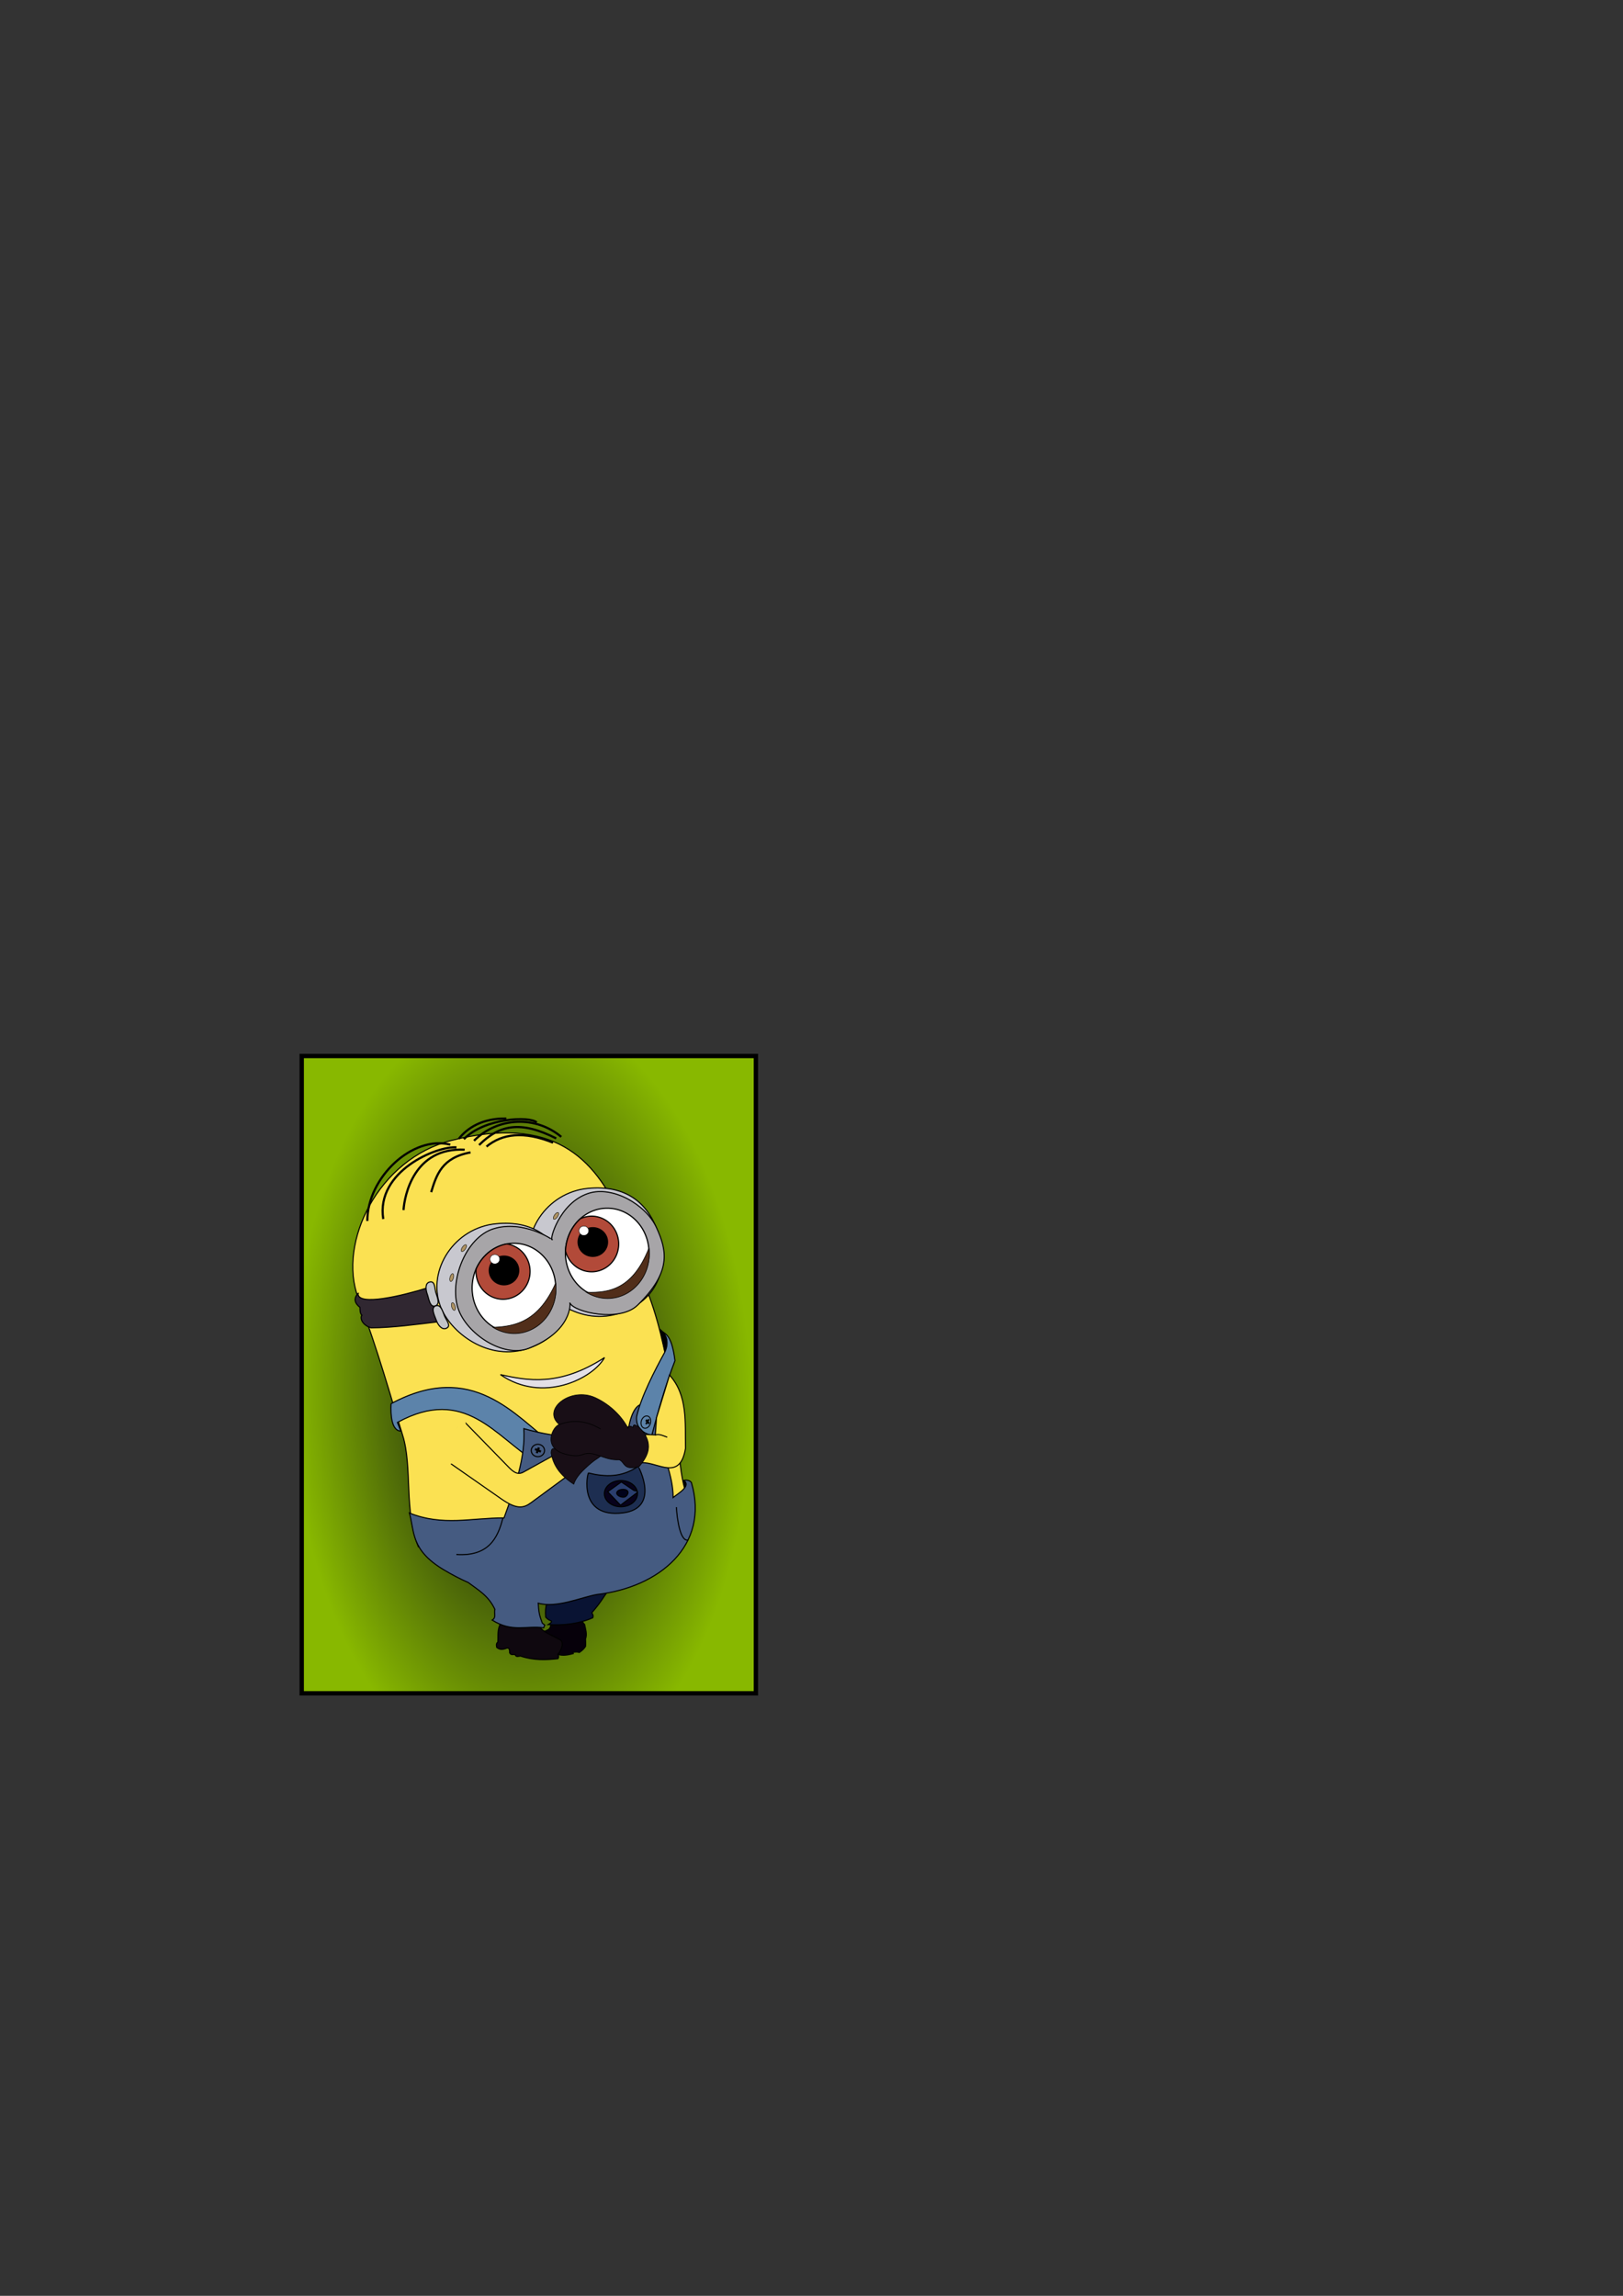 <?xml version="1.0" encoding="UTF-8" standalone="no"?>
<!-- Created with Inkscape (http://www.inkscape.org/) -->

<svg
   xmlns:dc="http://purl.org/dc/elements/1.1/"
   xmlns:cc="http://creativecommons.org/ns#"
   xmlns:rdf="http://www.w3.org/1999/02/22-rdf-syntax-ns#"
   xmlns:svg="http://www.w3.org/2000/svg"
   xmlns="http://www.w3.org/2000/svg"
   xmlns:xlink="http://www.w3.org/1999/xlink"
   xmlns:sodipodi="http://sodipodi.sourceforge.net/DTD/sodipodi-0.dtd"
   xmlns:inkscape="http://www.inkscape.org/namespaces/inkscape"
   width="210mm"
   height="297mm"
   viewBox="0 0 744.094 1052.362"
   id="svg2"
   version="1.1"
   inkscape:version="0.91 r13725"
   sodipodi:docname="miniom.svg"
   inkscape:export-filename="C:\Users\Andrea\Desktop\img\dib\Imagenes\32.png"
   inkscape:export-xdpi="90"
   inkscape:export-ydpi="90">
  <rect x="0" y="0" width="744.094" height="1052.362" fill="#333333" stroke="none"/>
  <defs
     id="defs4">
    <linearGradient
       id="linearGradient5240"
       inkscape:collect="always">
      <stop
         id="stop5242"
         offset="0"
         style="stop-color:#000013;stop-opacity:1" />
      <stop
         id="stop5244"
         offset="1"
         style="stop-color:#88b800;stop-opacity:1" />
    </linearGradient>
    <linearGradient
       inkscape:collect="always"
       id="linearGradient4401">
      <stop
         style="stop-color:#c90000;stop-opacity:1"
         offset="0"
         id="stop4403" />
      <stop
         style="stop-color:#ff92ff;stop-opacity:1"
         offset="1"
         id="stop4405" />
    </linearGradient>
    <radialGradient
       inkscape:collect="always"
       xlink:href="#linearGradient4401"
       id="radialGradient3722"
       cx="1882.161"
       cy="723.881"
       fx="1882.161"
       fy="723.881"
       r="105.107"
       gradientTransform="matrix(1.059,-0.062,0.112,1.922,-192.697,-543.198)"
       gradientUnits="userSpaceOnUse" />
    <radialGradient
       inkscape:collect="always"
       xlink:href="#linearGradient4401"
       id="radialGradient3730"
       cx="1882.161"
       cy="723.881"
       fx="1882.161"
       fy="723.881"
       r="105.107"
       gradientTransform="matrix(1.059,-0.062,0.112,1.922,-192.697,-543.198)"
       gradientUnits="userSpaceOnUse" />
    <radialGradient
       inkscape:collect="always"
       xlink:href="#linearGradient4401"
       id="radialGradient3738"
       cx="1882.161"
       cy="723.881"
       fx="1882.161"
       fy="723.881"
       r="105.107"
       gradientTransform="matrix(1.059,-0.062,0.112,1.922,-192.697,-543.198)"
       gradientUnits="userSpaceOnUse" />
    <radialGradient
       inkscape:collect="always"
       xlink:href="#linearGradient5240"
       id="radialGradient8297"
       cx="357.99"
       cy="471.62"
       fx="357.99"
       fy="471.62"
       r="105.107"
       gradientTransform="matrix(1.001,-0.02,0.034,1.709,-135.463,-158.85)"
       gradientUnits="userSpaceOnUse"
       spreadMethod="pad" />
  </defs>
  <sodipodi:namedview
     id="base"
     pagecolor="#ffffff"
     bordercolor="#666666"
     borderopacity="1.0"
     inkscape:pageopacity="0.0"
     inkscape:pageshadow="2"
     inkscape:zoom="1.979899"
     inkscape:cx="117.0553"
     inkscape:cy="470.59259"
     inkscape:document-units="px"
     inkscape:current-layer="layer1"
     showgrid="false"
     inkscape:window-width="1920"
     inkscape:window-height="1017"
     inkscape:window-x="-8"
     inkscape:window-y="-8"
     inkscape:window-maximized="1" />
  <g
     inkscape:label="Capa 1"
     inkscape:groupmode="layer"
     id="layer1"
     style="display:inline">
    <rect
       ry="0"
       y="484.047"
       x="138.329"
       height="292.143"
       width="208.214"
       id="rect3347-7"
       style="display:inline;fill:url(#radialGradient8297);fill-opacity:1;fill-rule:evenodd;stroke:#000000;stroke-width:2;stroke-linecap:butt;stroke-linejoin:miter;stroke-miterlimit:4;stroke-dasharray:none;stroke-opacity:1"
       inkscape:export-xdpi="90"
       inkscape:export-ydpi="90"
       inkscape:export-filename="C:\Users\Andrea\Desktop\img\dib\Imagenes\24.png" />
    <g
       style=""
       id="g4278">
      <path
         sodipodi:nodetypes="sssccssss"
         inkscape:connector-curvature="0"
         id="path3649"
         d="m 206.829,522.79 c -33.221,8.413 -52.137,46.688 -42.64,72.034 9.497,25.346 14.785,45.059 20.416,63.074 4.56,14.588 0.529,34.672 7.219,51.147 l 123.851,-22.105 c -5.078,-9.472 -4.34,-32.72 -7.074,-47.477 -2.639,-14.249 -5.35,-30.089 -10.944,-45.27 -4.485,-12.172 -7.818,-24.786 -12.845,-36.085 -12.272,-27.586 -31.432,-47.107 -77.984,-35.318 z"
         style="fill:#fbe152;fill-rule:evenodd;stroke:#000000;stroke-width:0.5;stroke-linecap:butt;stroke-linejoin:miter;stroke-miterlimit:4;stroke-dasharray:none;stroke-opacity:1;fill-opacity:1" />
      <path
         sodipodi:nodetypes="cc"
         inkscape:connector-curvature="0"
         id="path3651"
         d="m 206.429,524.684 c -17.178,-4.398 -37.959,14.828 -38.036,35"
         style="fill:none;fill-rule:evenodd;stroke:#000000;stroke-width:1px;stroke-linecap:butt;stroke-linejoin:miter;stroke-opacity:1" />
      <path
         sodipodi:nodetypes="cc"
         inkscape:connector-curvature="0"
         id="path3653"
         d="m 209.286,525.934 c -8.976,-0.718 -37.052,10.897 -33.571,32.857"
         style="fill:none;fill-rule:evenodd;stroke:#000000;stroke-width:1px;stroke-linecap:butt;stroke-linejoin:miter;stroke-opacity:1" />
      <path
         sodipodi:nodetypes="cc"
         inkscape:connector-curvature="0"
         id="path3655"
         d="M 213.036,527.005 C 189.84,525.813 185.438,547.885 185,554.684"
         style="fill:none;fill-rule:evenodd;stroke:#000000;stroke-width:1px;stroke-linecap:butt;stroke-linejoin:miter;stroke-opacity:1" />
      <path
         sodipodi:nodetypes="cc"
         inkscape:connector-curvature="0"
         id="path3657"
         d="m 215.714,528.255 c -13.123,2.361 -15.608,10.273 -18.036,18.214"
         style="fill:none;fill-rule:evenodd;stroke:#000000;stroke-width:1px;stroke-linecap:butt;stroke-linejoin:miter;stroke-opacity:1" />
      <path
         sodipodi:nodetypes="cc"
         inkscape:connector-curvature="0"
         id="path3659"
         d="m 210.357,522.005 c 3.684,-4.755 10.648,-9.52 21.786,-9.286"
         style="fill:none;fill-rule:evenodd;stroke:#000000;stroke-width:1px;stroke-linecap:butt;stroke-linejoin:miter;stroke-opacity:1" />
      <path
         sodipodi:nodetypes="cc"
         inkscape:connector-curvature="0"
         id="path3661"
         d="m 212.679,522.184 c 9.381,-9.792 30.181,-10.628 33.393,-7.679"
         style="fill:none;fill-rule:evenodd;stroke:#000000;stroke-width:1px;stroke-linecap:butt;stroke-linejoin:miter;stroke-opacity:1" />
      <path
         sodipodi:nodetypes="cc"
         inkscape:connector-curvature="0"
         id="path3663"
         d="m 217.321,522.898 c 11.022,-11.015 28.396,-11.513 40,-1.786"
         style="fill:none;fill-rule:evenodd;stroke:#000000;stroke-width:1px;stroke-linecap:butt;stroke-linejoin:miter;stroke-opacity:1" />
      <path
         sodipodi:nodetypes="cc"
         inkscape:connector-curvature="0"
         id="path3665"
         d="m 219.643,524.862 c 9.366,-9.292 18.981,-11.322 35.357,-3.036"
         style="fill:none;fill-rule:evenodd;stroke:#000000;stroke-width:1px;stroke-linecap:butt;stroke-linejoin:miter;stroke-opacity:1" />
      <path
         sodipodi:nodetypes="cc"
         inkscape:connector-curvature="0"
         id="path3667"
         d="m 223.036,525.576 c 7.27,-5.954 17.082,-7.224 30.536,-1.786"
         style="fill:none;fill-rule:evenodd;stroke:#000000;stroke-width:1px;stroke-linecap:butt;stroke-linejoin:miter;stroke-opacity:1" />
      <path
         sodipodi:nodetypes="sssss"
         inkscape:connector-curvature="0"
         id="path4469-3"
         d="m 269.635,544.717 c -19.157,1.827 -31.625,21.046 -25.714,37.5 4.436,12.349 22.367,26.154 40.893,19.464 18.707,-6.755 21.214,-22.953 17.143,-35.893 -4.733,-15.042 -15.676,-22.659 -32.321,-21.071 z"
         style="fill:#c8c8cf;fill-rule:evenodd;stroke:#000000;stroke-width:0.5;stroke-linecap:butt;stroke-linejoin:miter;stroke-opacity:1;stroke-miterlimit:4;stroke-dasharray:none;fill-opacity:1" />
      <path
         sodipodi:nodetypes="sssss"
         inkscape:connector-curvature="0"
         id="path4469"
         d="m 227.5,560.934 c -19.157,1.827 -31.625,21.046 -25.714,37.5 4.436,12.349 22.367,26.154 40.893,19.464 18.707,-6.755 21.214,-22.953 17.143,-35.893 C 255.088,566.963 244.146,559.346 227.5,560.934 Z"
         style="fill:#c8c8cf;fill-rule:evenodd;stroke:#000000;stroke-width:0.5;stroke-linecap:butt;stroke-linejoin:miter;stroke-opacity:1;stroke-miterlimit:4;stroke-dasharray:none;fill-opacity:1" />
      <path
         sodipodi:nodetypes="ssscssscs"
         inkscape:connector-curvature="0"
         id="path4486"
         d="m 226.25,563.255 c -12.689,3.974 -20.394,23.795 -16.25,36.429 3.863,11.779 20.758,22.859 32.321,18.393 20.291,-7.838 19.149,-21.02 18.929,-20.893 1.712,4.281 22.826,9.14 31.071,1.071 15.33,-14.999 13.74,-24.616 8.571,-35.714 -4.888,-10.497 -20.05,-19.088 -31.071,-15.536 -13.54,4.364 -18.134,22.014 -16.607,21.25 0.117,0 -13.383,-9.253 -26.964,-5 z"
         style="fill:#a7a5a8;fill-rule:evenodd;stroke:#000000;stroke-width:0.5;stroke-linecap:butt;stroke-linejoin:miter;stroke-opacity:1;stroke-miterlimit:4;stroke-dasharray:none;fill-opacity:1" />
      <path
         d="m 254.795,590.398 a 19.17,20.509 0 0 1 -19.127,20.509 19.17,20.509 0 0 1 -19.212,-20.418 19.17,20.509 0 0 1 19.042,-20.599 19.17,20.509 0 0 1 19.296,20.327"
         sodipodi:open="true"
         sodipodi:end="6.2743539"
         sodipodi:start="0"
         sodipodi:ry="20.508816"
         sodipodi:rx="19.169529"
         sodipodi:cy="590.39789"
         sodipodi:cx="235.625"
         sodipodi:type="arc"
         id="path4488"
         style="fill:#ffffff;fill-opacity:1;fill-rule:nonzero;stroke:#000000;stroke-width:0.554;stroke-linecap:round;stroke-linejoin:round;stroke-miterlimit:4;stroke-dasharray:none;stroke-opacity:1" />
      <path
         d="m 297.562,574.326 a 19.17,20.509 0 0 1 -19.127,20.509 19.17,20.509 0 0 1 -19.212,-20.418 19.17,20.509 0 0 1 19.042,-20.599 19.17,20.509 0 0 1 19.296,20.327"
         sodipodi:open="true"
         sodipodi:end="6.2743539"
         sodipodi:start="0"
         sodipodi:ry="20.508816"
         sodipodi:rx="19.169529"
         sodipodi:cy="574.32648"
         sodipodi:cx="278.39285"
         sodipodi:type="arc"
         id="path4488-4"
         style="fill:#ffffff;fill-opacity:1;fill-rule:nonzero;stroke:#000000;stroke-width:0.554;stroke-linecap:round;stroke-linejoin:round;stroke-miterlimit:4;stroke-dasharray:none;stroke-opacity:1" />
      <path
         id="path4505"
         d="M 232.33 570.197 A 19.17 20.509 0 0 0 218.283 581.715 A 12.392 12.749 0 0 0 218.234 582.865 A 12.392 12.749 0 0 0 230.652 595.557 A 12.392 12.749 0 0 0 243.016 582.809 L 243.016 582.695 A 12.392 12.749 0 0 0 232.33 570.197 z "
         style="fill:#b24a39;fill-opacity:1;fill-rule:nonzero;stroke:#000000;stroke-width:0.538;stroke-linecap:round;stroke-linejoin:round;stroke-miterlimit:4;stroke-dasharray:none;stroke-opacity:1" />
      <path
         id="path4505-5"
         d="M 271.168 557.471 A 12.392 12.749 0 0 0 266.041 558.668 A 19.17 20.509 0 0 0 259.266 573.424 A 12.392 12.749 0 0 0 271.277 582.969 A 12.392 12.749 0 0 0 283.641 570.219 L 283.641 570.107 A 12.392 12.749 0 0 0 271.168 557.471 z "
         style="fill:#b24a39;fill-opacity:1;fill-rule:nonzero;stroke:#000000;stroke-width:0.538;stroke-linecap:round;stroke-linejoin:round;stroke-miterlimit:4;stroke-dasharray:none;stroke-opacity:1" />
      <path
         d="m 237.838,582.362 a 6.766,6.588 0 0 1 -6.751,6.588 6.766,6.588 0 0 1 -6.781,-6.559 6.766,6.588 0 0 1 6.721,-6.617 6.766,6.588 0 0 1 6.811,6.529"
         sodipodi:open="true"
         sodipodi:end="6.2743539"
         sodipodi:start="0"
         sodipodi:ry="6.587604"
         sodipodi:rx="6.7661743"
         sodipodi:cy="582.36218"
         sodipodi:cx="231.07143"
         sodipodi:type="arc"
         id="path4528"
         style="fill:#000000;fill-opacity:1;fill-rule:nonzero;stroke:#000000;stroke-width:0.5;stroke-linecap:round;stroke-linejoin:round;stroke-miterlimit:4;stroke-dasharray:none;stroke-opacity:1" />
      <path
         d="m 278.552,569.326 a 6.766,6.588 0 0 1 -6.751,6.588 6.766,6.588 0 0 1 -6.781,-6.559 6.766,6.588 0 0 1 6.721,-6.617 6.766,6.588 0 0 1 6.811,6.529"
         sodipodi:open="true"
         sodipodi:end="6.2743539"
         sodipodi:start="0"
         sodipodi:ry="6.587604"
         sodipodi:rx="6.7661743"
         sodipodi:cy="569.32648"
         sodipodi:cx="271.78571"
         sodipodi:type="arc"
         id="path4528-4"
         style="fill:#000000;fill-opacity:1;fill-rule:nonzero;stroke:#000000;stroke-width:0.5;stroke-linecap:round;stroke-linejoin:round;stroke-miterlimit:4;stroke-dasharray:none;stroke-opacity:1" />
      <path
         d="m 229.107,577.184 a 2.232,2.143 0 0 1 -2.227,2.143 2.232,2.143 0 0 1 -2.237,-2.133 2.232,2.143 0 0 1 2.217,-2.152 2.232,2.143 0 0 1 2.247,2.124"
         sodipodi:open="true"
         sodipodi:end="6.2743539"
         sodipodi:start="0"
         sodipodi:ry="2.1428571"
         sodipodi:rx="2.2321429"
         sodipodi:cy="577.18359"
         sodipodi:cx="226.875"
         sodipodi:type="arc"
         id="path4545"
         style="fill:#ffffff;fill-opacity:1;fill-rule:nonzero;stroke:#000000;stroke-width:0.2;stroke-linecap:round;stroke-linejoin:round;stroke-miterlimit:4;stroke-dasharray:none;stroke-opacity:1" />
      <path
         d="m 269.911,564.148 a 2.232,2.143 0 0 1 -2.227,2.143 2.232,2.143 0 0 1 -2.237,-2.133 2.232,2.143 0 0 1 2.217,-2.152 2.232,2.143 0 0 1 2.247,2.124"
         sodipodi:open="true"
         sodipodi:end="6.2743539"
         sodipodi:start="0"
         sodipodi:ry="2.1428571"
         sodipodi:rx="2.2321429"
         sodipodi:cy="564.14789"
         sodipodi:cx="267.67856"
         sodipodi:type="arc"
         id="path4545-2"
         style="fill:#ffffff;fill-opacity:1;fill-rule:nonzero;stroke:#000000;stroke-width:0.2;stroke-linecap:round;stroke-linejoin:round;stroke-miterlimit:4;stroke-dasharray:none;stroke-opacity:1" />
      <path
         inkscape:connector-curvature="0"
         id="path4564"
         d="m 254.742,588.174 c -7.742,17.305 -18.046,19.833 -28.715,20.25 a 19.17,20.509 0 0 0 9.768,2.861 19.17,20.509 0 0 0 19.127,-20.508 l -0.002,-0.182 a 19.17,20.509 0 0 0 -0.178,-2.422 z"
         style="fill:#512e1a;fill-opacity:1;fill-rule:evenodd;stroke:#000000;stroke-width:0.3;stroke-linecap:butt;stroke-linejoin:miter;stroke-miterlimit:4;stroke-dasharray:none;stroke-opacity:1" />
      <path
         sodipodi:nodetypes="ccccccc"
         id="path4564-9"
         d="m 297.518,572.096 c -7.349,18.485 -17.77,20.66 -28.715,20.25 2.957,1.873 6.331,2.862 9.768,2.861 10.57,-0.025 19.126,-9.199 19.127,-20.508 l -0.002,-0.182 c -0.015,-0.81 -0.074,-1.619 -0.178,-2.422 z"
         style="fill:#512e1a;fill-opacity:1;fill-rule:evenodd;stroke:#000000;stroke-width:0.3;stroke-linecap:butt;stroke-linejoin:miter;stroke-miterlimit:4;stroke-dasharray:none;stroke-opacity:1"
         inkscape:connector-curvature="0" />
      <path
         transform="matrix(0.825,0.565,-0.565,0.825,0,0)"
         d="m 499.574,351.894 a 0.804,1.83 0 0 1 -0.802,1.83 0.804,1.83 0 0 1 -0.805,-1.822 0.804,1.83 0 0 1 0.798,-1.838 0.804,1.83 0 0 1 0.809,1.814"
         sodipodi:open="true"
         sodipodi:end="6.2743539"
         sodipodi:start="0"
         sodipodi:ry="1.8303572"
         sodipodi:rx="0.8035714"
         sodipodi:cy="351.89386"
         sodipodi:cx="498.7706"
         sodipodi:type="arc"
         id="path4584"
         style="fill:#af9362;fill-opacity:1;fill-rule:nonzero;stroke:#000000;stroke-width:0.2;stroke-linecap:round;stroke-linejoin:round;stroke-miterlimit:4;stroke-dasharray:none;stroke-opacity:1" />
      <path
         transform="matrix(0.963,0.271,-0.271,0.963,0,0)"
         d="m 358.656,507.412 a 0.804,1.83 0 0 1 -0.802,1.83 0.804,1.83 0 0 1 -0.805,-1.822 0.804,1.83 0 0 1 0.798,-1.838 0.804,1.83 0 0 1 0.809,1.814"
         sodipodi:open="true"
         sodipodi:end="6.2743539"
         sodipodi:start="0"
         sodipodi:ry="1.8303572"
         sodipodi:rx="0.8035714"
         sodipodi:cy="507.41162"
         sodipodi:cx="357.85251"
         sodipodi:type="arc"
         id="path4584-5"
         style="fill:#af9362;fill-opacity:1;fill-rule:nonzero;stroke:#000000;stroke-width:0.2;stroke-linecap:round;stroke-linejoin:round;stroke-miterlimit:4;stroke-dasharray:none;stroke-opacity:1" />
      <path
         transform="matrix(0.961,-0.275,0.275,0.961,0,0)"
         d="m 35.9,633.236 a 0.804,1.83 0 0 1 -0.802,1.83 0.804,1.83 0 0 1 -0.805,-1.822 0.804,1.83 0 0 1 0.798,-1.838 0.804,1.83 0 0 1 0.809,1.814"
         sodipodi:open="true"
         sodipodi:end="6.2743539"
         sodipodi:start="0"
         sodipodi:ry="1.8303572"
         sodipodi:rx="0.8035714"
         sodipodi:cy="633.23627"
         sodipodi:cx="35.096397"
         sodipodi:type="arc"
         id="path4584-5-4"
         style="fill:#af9362;fill-opacity:1;fill-rule:nonzero;stroke:#000000;stroke-width:0.2;stroke-linecap:round;stroke-linejoin:round;stroke-miterlimit:4;stroke-dasharray:none;stroke-opacity:1" />
      <path
         transform="matrix(0.825,0.565,-0.565,0.825,0,0)"
         d="m 526.086,315.84 a 0.804,1.83 0 0 1 -0.802,1.83 0.804,1.83 0 0 1 -0.805,-1.822 0.804,1.83 0 0 1 0.798,-1.838 0.804,1.83 0 0 1 0.809,1.814"
         sodipodi:open="true"
         sodipodi:end="6.2743539"
         sodipodi:start="0"
         sodipodi:ry="1.8303572"
         sodipodi:rx="0.8035714"
         sodipodi:cy="315.83984"
         sodipodi:cx="525.2829"
         sodipodi:type="arc"
         id="path4584-0"
         style="fill:#af9362;fill-opacity:1;fill-rule:nonzero;stroke:#000000;stroke-width:0.2;stroke-linecap:round;stroke-linejoin:round;stroke-miterlimit:4;stroke-dasharray:none;stroke-opacity:1" />
      <path
         sodipodi:nodetypes="ccccccc"
         inkscape:connector-curvature="0"
         id="path4631"
         d="m 164.15,592.869 c -2.091,2.275 -1.646,4.459 0.885,6.412 0.008,0.637 -0.103,2.704 0.883,3.626 -0.894,0.999 -0.222,4.34 4.167,5.745 9.933,-0.023 21.003,-1.608 30.936,-2.778 l -5.051,-15.531 c -11.385,3.572 -32.139,8.571 -31.82,2.525 z"
         style="fill:#302731;fill-rule:evenodd;stroke:#000000;stroke-width:0.5;stroke-linecap:butt;stroke-linejoin:miter;stroke-miterlimit:4;stroke-dasharray:none;stroke-opacity:1;fill-opacity:1" />
      <path
         sodipodi:nodetypes="sssss"
         inkscape:connector-curvature="0"
         id="path4633"
         d="m 196.989,587.665 c -2.065,0.467 -1.958,3.198 -1.007,5.791 0.61,1.661 1.097,6.134 3.668,5.124 2.395,-0.94 0.587,-4.385 0.126,-6.24 -0.621,-2.497 -0.399,-5.214 -2.788,-4.675 z"
         style="fill:#c2c4c8;fill-rule:evenodd;stroke:#000000;stroke-width:0.5;stroke-linecap:butt;stroke-linejoin:miter;stroke-miterlimit:4;stroke-dasharray:none;stroke-opacity:1;fill-opacity:1" />
      <path
         sodipodi:nodetypes="sssss"
         inkscape:connector-curvature="0"
         id="path4633-3"
         d="m 204.662,608.849 c -1.901,0.933 -3.816,-1.229 -4.703,-3.845 -0.568,-1.676 -2.749,-5.638 -0.113,-6.466 2.455,-0.771 3.247,3.188 4.052,4.921 1.084,2.334 2.962,4.31 0.764,5.389 z"
         style="fill:#c2c4c8;fill-rule:evenodd;stroke:#000000;stroke-width:0.5;stroke-linecap:butt;stroke-linejoin:miter;stroke-miterlimit:4;stroke-dasharray:none;stroke-opacity:1;fill-opacity:1" />
      <path
         sodipodi:nodetypes="ccc"
         inkscape:connector-curvature="0"
         id="path4181"
         d="m 229.431,630.118 c 12.301,2.691 26.949,5.632 47.73,-7.829 -5.418,9.747 -28.382,21.139 -47.73,7.829 z"
         style="fill:#e3e0e6;fill-rule:evenodd;stroke:#000000;stroke-width:0.5;stroke-linecap:butt;stroke-linejoin:miter;stroke-miterlimit:4;stroke-dasharray:none;stroke-opacity:1;fill-opacity:1" />
      <path
         sodipodi:nodetypes="cccccc"
         inkscape:connector-curvature="0"
         id="path4183"
         d="m 179.286,643.434 c 37.4,-20.185 57.062,5.764 73.929,18.393 -1.204,3.253 -1.982,6.859 -7.946,7.946 -17.944,-10.962 -32.062,-34.753 -63.062,-17.749 l 1.545,3.999 c -4.184,-0.204 -4.737,-7.273 -4.464,-12.589 z"
         style="fill:#5c83aa;fill-rule:evenodd;stroke:#000000;stroke-width:0.5;stroke-linecap:butt;stroke-linejoin:miter;stroke-miterlimit:4;stroke-dasharray:none;stroke-opacity:1;fill-opacity:1" />
      <path
         sodipodi:nodetypes="cccccccccccc"
         inkscape:connector-curvature="0"
         id="path4262"
         d="m 252.601,744.139 c -0.152,0.905 -0.066,1.81 -1.01,2.715 -0.924,0.458 -1.696,1.12 -3.094,0.947 l 6.629,10.291 c 2.061,0.918 4.389,0.815 7.702,-0.126 l -0.253,-0.568 c 0.957,-0.019 1.475,-0.367 3.03,0.063 1.568,-1.029 2.271,-1.915 2.841,-2.778 0.13,-1.136 0.022,-2.273 0,-3.409 0.826,-2.231 -6.9e-4,-4.462 -0.442,-6.692 -1.384,-1.075 -1.037,-2.727 -1.515,-4.104 z"
         style="fill:#06000a;fill-rule:evenodd;stroke:#000000;stroke-width:0.5;stroke-linecap:butt;stroke-linejoin:miter;stroke-miterlimit:4;stroke-dasharray:none;stroke-opacity:1;fill-opacity:1" />
      <path
         sodipodi:nodetypes="cccccccc"
         inkscape:connector-curvature="0"
         id="path4252"
         d="m 250.625,735.219 c -0.482,1.357 -0.678,3.287 -0.446,6.071 1.312,1.381 1.814,1.344 2.589,1.786 0.358,0.397 -0.367,0.974 -1.429,1.607 6.689,0.433 13.749,-0.216 20.446,-3.125 0.427,-1.349 -0.237,-1.608 -0.446,-2.321 4.423,-5.106 5.103,-6.884 7.589,-10.268 z"
         style="fill:#091333;fill-rule:evenodd;stroke:#000000;stroke-width:0.5;stroke-linecap:butt;stroke-linejoin:miter;stroke-miterlimit:4;stroke-dasharray:none;stroke-opacity:1;fill-opacity:1" />
      <path
         sodipodi:nodetypes="cccccccccscc"
         inkscape:connector-curvature="0"
         id="path4260"
         d="m 229.747,743.761 c -1.916,2.988 -1.292,5.977 -1.515,8.965 -1.039,0.717 -0.526,2.032 -0.505,2.399 1.284,1.121 2.567,1.01 3.851,0.631 2.001,-1.002 2.058,0.427 2.083,1.894 0.58,1.167 1.64,0.656 2.525,0.758 0.312,1.329 1.454,0.789 2.399,0.694 6.129,2.086 11.947,1.804 17.236,1.2 0.396,-0.673 0.383,-1.347 -0.063,-2.02 1.675,-1.808 2.981,-5.509 1.01,-6.629 -3.338,-1.897 -7.765,-3.43 -9.281,-5.935 z"
         style="fill:#0f080f;fill-rule:evenodd;stroke:#000000;stroke-width:0.5;stroke-linecap:butt;stroke-linejoin:miter;stroke-miterlimit:4;stroke-dasharray:none;stroke-opacity:1;fill-opacity:1" />
      <path
         sodipodi:nodetypes="sccccsccccccccccccs"
         inkscape:connector-curvature="0"
         id="path4195"
         d="m 294.982,643.639 c -2.523,-0.205 -5.212,2.669 -6.664,10.27 -13.062,6.974 -31.48,5.706 -48.154,0.959 0.836,12.448 -3.833,26.589 -9.092,40.912 -14.692,-0.061 -27.996,3.918 -43.373,-2.242 2.381,8.579 0.626,16.967 15.625,25.949 3.853,2.307 7.639,4.276 11.395,5.943 4.643,3.484 9.235,5.987 12.178,12.285 -0.515,1.812 0.764,3.743 -1.254,4.91 9.191,5.8 15.754,2.397 23.613,3.535 l 0.504,-1.264 -1.137,-0.883 c -1.332,-3.555 -1.697,-5.357 -1.857,-9.147 8.369,2.447 20.097,-2.838 26.986,-3.986 28.445,-3.24 51.704,-22.42 43.25,-51.266 -0.356,-0.704 -1.831,-1.488 -3.496,-1.035 3.448,2.594 -2.444,5.868 -4.904,7.854 0.091,-9.975 -5.046,-20.821 -7.688,-30.238 0.282,-6.941 -2.688,-12.293 -5.932,-12.557 z"
         style="fill:#455b81;fill-opacity:1;fill-rule:evenodd;stroke:#000000;stroke-width:0.5;stroke-linecap:butt;stroke-linejoin:miter;stroke-miterlimit:4;stroke-dasharray:none;stroke-opacity:1" />
      <path
         d="m 249.643,664.885 a 3.036,2.835 0 0 1 -3.029,2.835 3.036,2.835 0 0 1 -3.042,-2.822 3.036,2.835 0 0 1 3.016,-2.847 3.036,2.835 0 0 1 3.056,2.81"
         sodipodi:open="true"
         sodipodi:end="6.2743539"
         sodipodi:start="0"
         sodipodi:ry="2.8348215"
         sodipodi:rx="3.0357144"
         sodipodi:cy="664.88452"
         sodipodi:cx="246.60715"
         sodipodi:type="arc"
         id="path4185"
         style="fill:none;fill-opacity:1;fill-rule:nonzero;stroke:#000000;stroke-width:0.5;stroke-linecap:round;stroke-linejoin:round;stroke-miterlimit:4;stroke-dasharray:none;stroke-opacity:1" />
      <g
         style="stroke:#000000;stroke-opacity:1"
         transform="translate(-0.097,-0.628)"
         id="g4191">
        <path
           style="fill:none;fill-rule:evenodd;stroke:#000000;stroke-width:1px;stroke-linecap:butt;stroke-linejoin:miter;stroke-opacity:1"
           d="m 247.188,664.148 -1.027,2.545"
           id="path4187"
           inkscape:connector-curvature="0" />
        <path
           style="fill:none;fill-rule:evenodd;stroke:#000000;stroke-width:1px;stroke-linecap:butt;stroke-linejoin:miter;stroke-opacity:1"
           d="m 245.402,664.862 2.679,1.161"
           id="path4189"
           inkscape:connector-curvature="0" />
      </g>
      <path
         sodipodi:nodetypes="cc"
         inkscape:connector-curvature="0"
         id="path4197"
         d="m 230.567,695.778 c -2.423,9.767 -6.919,17.692 -21.339,16.794"
         style="fill:none;fill-rule:evenodd;stroke:#000000;stroke-width:0.5;stroke-linecap:butt;stroke-linejoin:miter;stroke-opacity:1;stroke-miterlimit:4;stroke-dasharray:none" />
      <path
         sodipodi:nodetypes="cscc"
         inkscape:connector-curvature="0"
         id="path4199"
         d="m 269.837,675.197 c -0.657,0.168 -4.797,20.8 15.657,18.309 17.503,-2.132 7.192,-21.345 7.071,-21.339 -7.576,5.153 -15.152,4.9 -22.728,3.03 z"
         style="fill:#1d2e51;fill-rule:evenodd;stroke:#000000;stroke-width:0.5;stroke-linecap:butt;stroke-linejoin:miter;stroke-opacity:1;stroke-miterlimit:4;stroke-dasharray:none;fill-opacity:1" />
      <path
         d="m 292.25,684.667 a 7.576,5.998 0 0 1 -7.559,5.998 7.576,5.998 0 0 1 -7.593,-5.971 7.576,5.998 0 0 1 7.526,-6.024 7.576,5.998 0 0 1 7.626,5.945"
         sodipodi:open="true"
         sodipodi:end="6.2743539"
         sodipodi:start="0"
         sodipodi:ry="5.9977808"
         sodipodi:rx="7.5761442"
         sodipodi:cy="684.66669"
         sodipodi:cx="284.67361"
         sodipodi:type="arc"
         id="path4201"
         style="fill:#07011b;fill-opacity:1;fill-rule:nonzero;stroke:#000000;stroke-width:0.5;stroke-linecap:round;stroke-linejoin:round;stroke-miterlimit:4;stroke-dasharray:none;stroke-opacity:1" />
      <path
         id="path4203"
         d="M 284.863 679.301 L 278.613 683.783 L 284.484 689.971 L 292.213 684.115 A 7.576 5.998 0 0 0 292.102 683.51 L 290.672 683.215 L 284.863 679.301 z "
         style="fill:#2a3e6e;fill-rule:evenodd;stroke:#000000;stroke-width:0.5;stroke-linecap:butt;stroke-linejoin:miter;stroke-opacity:1;stroke-miterlimit:4;stroke-dasharray:none;fill-opacity:1" />
      <path
         sodipodi:nodetypes="ssss"
         inkscape:connector-curvature="0"
         id="path4209"
         d="m 287.767,683.53 c -0.966,-1.373 -4.687,-0.957 -4.988,0.694 -0.244,1.343 2.292,2.354 3.599,1.957 0.955,-0.29 1.963,-1.836 1.389,-2.652 z"
         style="fill:#00021a;fill-rule:evenodd;stroke:#000000;stroke-width:0.5;stroke-linecap:butt;stroke-linejoin:miter;stroke-opacity:1;stroke-miterlimit:4;stroke-dasharray:none;fill-opacity:1" />
      <path
         sodipodi:nodetypes="cc"
         inkscape:connector-curvature="0"
         id="path4211"
         d="m 310.117,690.854 c 0.249,5.517 1.844,16.139 5.43,15.026"
         style="fill:none;fill-rule:evenodd;stroke:#000000;stroke-width:0.5;stroke-linecap:butt;stroke-linejoin:miter;stroke-opacity:1;stroke-miterlimit:4;stroke-dasharray:none" />
      <path
         sodipodi:nodetypes="ccccsc"
         inkscape:connector-curvature="0"
         id="path4213"
         d="m 291.875,649.326 c -0.486,5.279 3.119,7.778 6.964,8.571 2.981,-11.326 6.202,-22.798 10.625,-34.196 -1.707,-13.077 -4.681,-11.821 -7.054,-14.464 3.309,2.399 4.521,6.681 2.096,11.085 -4.068,7.388 -10.61,19.882 -12.632,29.004 z"
         style="fill:#5c83aa;fill-rule:evenodd;stroke:#000000;stroke-width:0.5;stroke-linecap:butt;stroke-linejoin:miter;stroke-miterlimit:4;stroke-dasharray:none;stroke-opacity:1;fill-opacity:1" />
      <path
         transform="matrix(0.956,0.293,-0.293,0.956,0,0)"
         d="m 476.354,536.532 a 2.158,2.873 0 0 1 -2.153,2.873 2.158,2.873 0 0 1 -2.163,-2.86 2.158,2.873 0 0 1 2.144,-2.885 2.158,2.873 0 0 1 2.172,2.847"
         sodipodi:open="true"
         sodipodi:end="6.2743539"
         sodipodi:start="0"
         sodipodi:ry="2.8726346"
         sodipodi:rx="2.1580787"
         sodipodi:cy="536.53156"
         sodipodi:cx="474.19586"
         sodipodi:type="arc"
         id="path4185-0"
         style="fill:none;fill-opacity:1;fill-rule:nonzero;stroke:#000000;stroke-width:0.424;stroke-linecap:round;stroke-linejoin:round;stroke-miterlimit:4;stroke-dasharray:none;stroke-opacity:1" />
      <g
         style="stroke:#000000;stroke-opacity:1"
         transform="matrix(0.68,0.208,-0.296,0.969,326.071,-44.421)"
         id="g4191-9">
        <path
           style="fill:none;fill-rule:evenodd;stroke:#000000;stroke-width:1px;stroke-linecap:butt;stroke-linejoin:miter;stroke-opacity:1"
           d="m 247.188,664.148 -1.027,2.545"
           id="path4187-8"
           inkscape:connector-curvature="0" />
        <path
           style="fill:none;fill-rule:evenodd;stroke:#000000;stroke-width:1px;stroke-linecap:butt;stroke-linejoin:miter;stroke-opacity:1"
           d="m 245.402,664.862 2.679,1.161"
           id="path4189-8"
           inkscape:connector-curvature="0" />
      </g>
      <path
         sodipodi:nodetypes="ccssccssc"
         inkscape:connector-curvature="0"
         id="path4266"
         d="m 213.395,652.216 c -7.751,4.021 -8.736,11.983 -6.566,18.814 l 22.981,16.036 c 7.204,5.027 10.322,4.207 13.637,1.768 l 17.678,-13.006 -5.935,-9.47 -15.279,8.46 c -2.074,1.148 -3.933,0.549 -6.44,-2.02 z"
         style="fill:#fbe152;fill-rule:evenodd;stroke:#000000;stroke-width:0.5;stroke-linecap:butt;stroke-linejoin:miter;stroke-miterlimit:4;stroke-dasharray:none;stroke-opacity:1;fill-opacity:1" />
      <path
         sodipodi:nodetypes="ccccccc"
         inkscape:connector-curvature="0"
         id="path4258"
         d="m 252.679,666.112 c 0.847,4.753 3.265,9.656 10.357,14.196 0.834,-2.542 2.771,-4.927 5.268,-7.232 4.528,-4.234 4.864,-3.856 7.232,-5.714 l -13.571,-7.768 -7.321,4.643 c -1.427,-0.663 -1.963,0.16 -1.964,1.875 z"
         style="fill:#180e16;fill-rule:evenodd;stroke:#000000;stroke-width:0.3;stroke-linecap:butt;stroke-linejoin:miter;stroke-miterlimit:4;stroke-dasharray:none;stroke-opacity:1;fill-opacity:1" />
      <path
         inkscape:connector-curvature="0"
         id="path4268"
         d="m 213.571,653.076 -0.268,-2.188 -9.777,9.196 2.589,11.161 1.83,-0.714 z"
         style="fill:#fbe152;fill-rule:evenodd;stroke:none;stroke-width:0.3;stroke-linecap:butt;stroke-linejoin:miter;stroke-opacity:1;stroke-miterlimit:4;stroke-dasharray:none;fill-opacity:1" />
      <path
         sodipodi:nodetypes="ccccccc"
         inkscape:connector-curvature="0"
         id="path4270"
         d="m 295.982,657.541 4.464,0.179 0.536,-7.857 5.982,-19.554 c 8.426,9.361 7.077,21.71 7.321,33.571 -2.532,15.358 -12.768,6.204 -20,6.607 z"
         style="fill:#fbe152;fill-rule:evenodd;stroke:#000000;stroke-width:0.5;stroke-linecap:butt;stroke-linejoin:miter;stroke-miterlimit:4;stroke-dasharray:none;stroke-opacity:1;fill-opacity:1" />
      <path
         sodipodi:nodetypes="cccccccssc"
         inkscape:connector-curvature="0"
         id="path4254"
         d="m 256.429,652.987 c -8.309,-6.86 5.195,-17.534 16.523,-12.301 5.763,2.662 11.528,7.467 14.995,13.997 0.258,-0.919 0.816,-1.358 2.258,-0.383 0.239,-2.286 1.601,-0.457 2.474,-0.42 8.092,7.944 3.956,14.031 0.357,18.393 -7.369,1.913 -6.381,-1.872 -9.107,-3.125 -7.247,0.421 -11.421,-4.542 -16.953,-2.364 -2.194,0.864 -4.9,0.538 -7.779,-0.226 -10.825,-2.871 -5.736,-12.896 -2.768,-13.571 z"
         style="fill:#180e16;fill-rule:evenodd;stroke:#000000;stroke-width:0.3;stroke-linecap:butt;stroke-linejoin:miter;stroke-miterlimit:4;stroke-dasharray:none;stroke-opacity:1;fill-opacity:1" />
      <path
         sodipodi:nodetypes="cc"
         inkscape:connector-curvature="0"
         id="path4256"
         d="m 256.213,653.082 c 7.419,-2.898 13.577,-1.308 19.132,1.921"
         style="fill:none;fill-rule:evenodd;stroke:#000000;stroke-width:0.3;stroke-linecap:butt;stroke-linejoin:miter;stroke-miterlimit:4;stroke-dasharray:none;stroke-opacity:1" />
      <path
         sodipodi:nodetypes="cc"
         inkscape:connector-curvature="0"
         id="path4272"
         d="m 300.268,657.809 c 2.019,-0.721 3.791,0.36 5.625,0.982"
         style="fill:none;fill-rule:evenodd;stroke:#000000;stroke-width:0.5;stroke-linecap:butt;stroke-linejoin:miter;stroke-miterlimit:4;stroke-dasharray:none;stroke-opacity:1" />
      <path
         sodipodi:nodetypes="ccc"
         inkscape:connector-curvature="0"
         id="path4274"
         d="m 302.762,609.884 c 3.85,2.924 3.343,6.054 2.02,9.312 z"
         style="fill:#000000;fill-opacity:1;fill-rule:evenodd;stroke:#000000;stroke-width:0.5;stroke-linecap:butt;stroke-linejoin:miter;stroke-miterlimit:4;stroke-dasharray:none;stroke-opacity:1" />
      <path
         sodipodi:nodetypes="ccc"
         inkscape:connector-curvature="0"
         id="path4276"
         d="m 313.242,678.7 c 0.528,0.827 1.794,1.408 0.694,2.778 z"
         style="fill:#000000;fill-opacity:1;fill-rule:evenodd;stroke:#000000;stroke-width:0.5;stroke-linecap:butt;stroke-linejoin:miter;stroke-miterlimit:4;stroke-dasharray:none;stroke-opacity:1" />
    </g>
  </g>
</svg>
